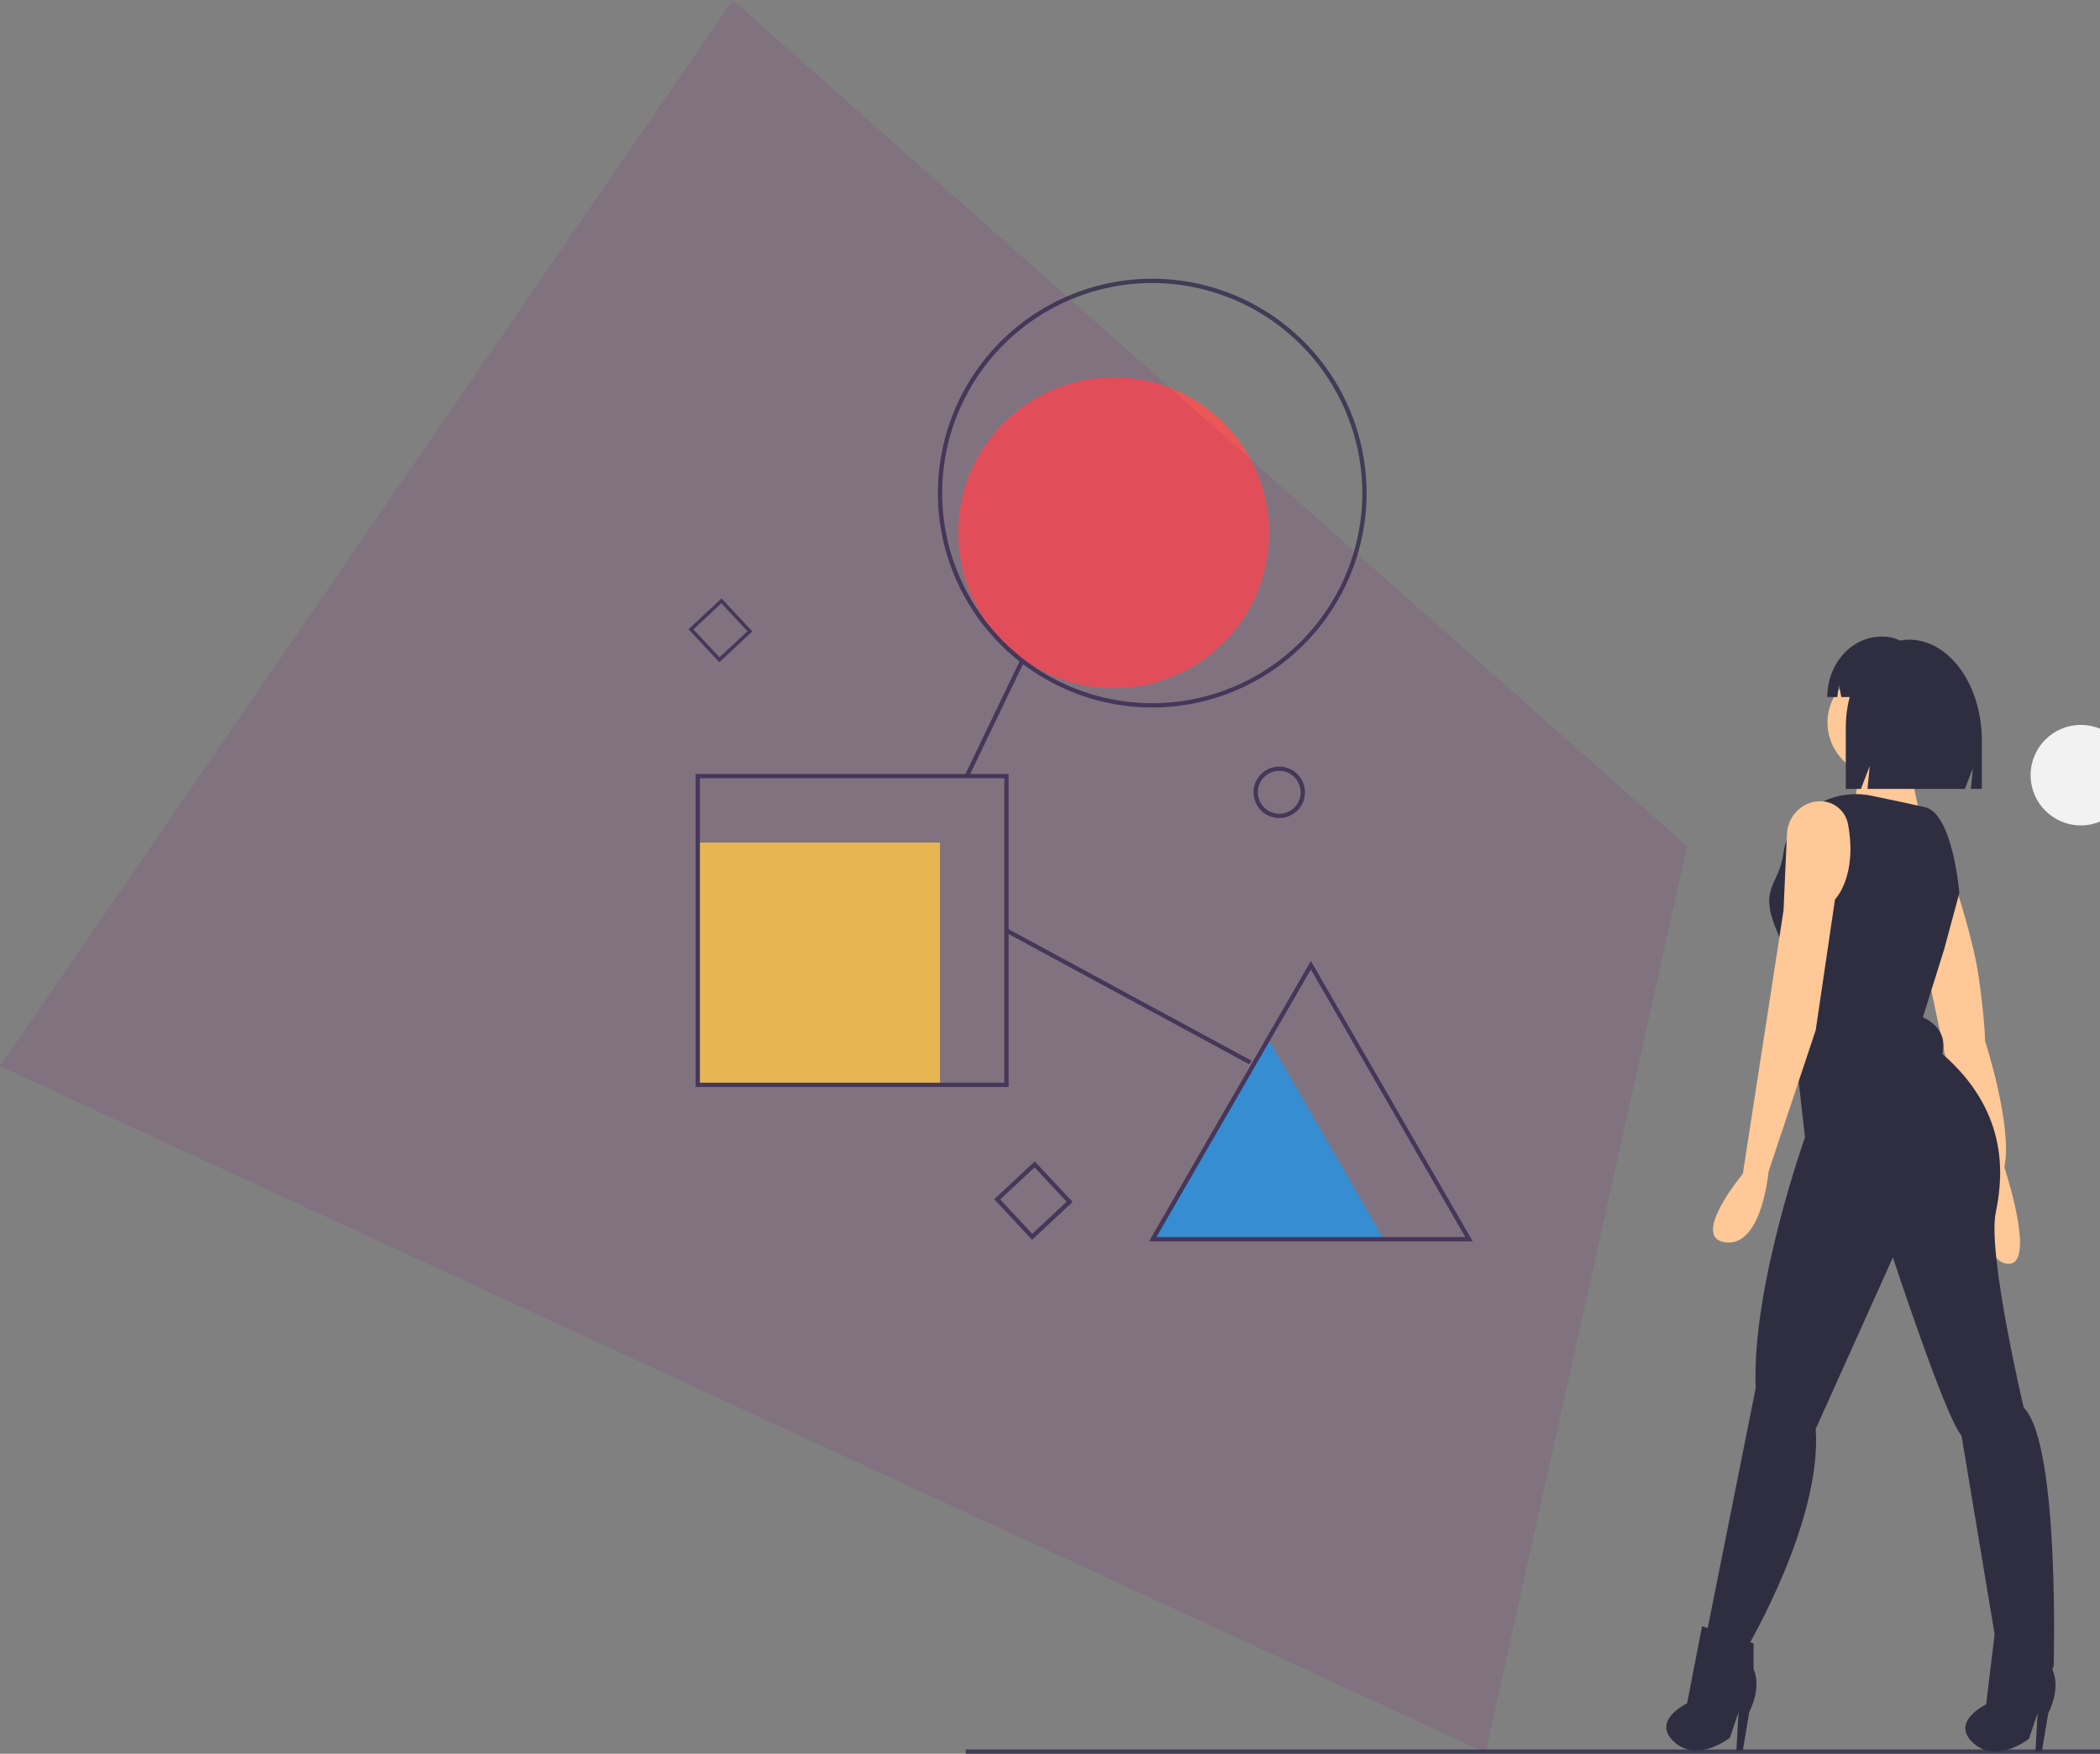 <svg width="382" height="319" viewBox="0 0 382 319" fill="none" xmlns="http://www.w3.org/2000/svg">
<rect x="0" y="0" width="382" height="319" fill="#808080" stroke="none"/>
<path d="M230.698 189.006L241.205 207.206L251.712 225.406H230.698H209.684L220.191 207.206L230.698 189.006Z" fill="#2D9CDB"/>
<path d="M170.993 153.26H126.928V197.328H170.993V153.26Z" fill="#F2C94C"/>
<path d="M202.578 125.182C218.192 125.182 230.85 112.524 230.85 96.909C230.85 81.294 218.192 68.636 202.578 68.636C186.965 68.636 174.307 81.294 174.307 96.909C174.307 112.524 186.965 125.182 202.578 125.182Z" fill="#EB5757"/>
<path d="M228.023 144.118C228.023 143.192 228.297 142.287 228.811 141.518C229.326 140.748 230.056 140.148 230.911 139.794C231.766 139.44 232.707 139.347 233.615 139.528C234.523 139.709 235.356 140.154 236.011 140.809C236.665 141.463 237.111 142.297 237.292 143.205C237.472 144.113 237.379 145.053 237.025 145.909C236.671 146.764 236.071 147.495 235.302 148.009C234.532 148.523 233.628 148.797 232.702 148.797C231.461 148.796 230.272 148.303 229.395 147.425C228.518 146.548 228.024 145.358 228.023 144.118ZM228.803 144.118C228.803 144.889 229.031 145.643 229.46 146.284C229.888 146.926 230.497 147.425 231.21 147.721C231.922 148.016 232.706 148.093 233.463 147.943C234.219 147.792 234.914 147.421 235.459 146.875C236.005 146.33 236.376 145.635 236.527 144.879C236.677 144.122 236.6 143.338 236.305 142.625C236.01 141.913 235.51 141.304 234.869 140.875C234.227 140.447 233.473 140.218 232.702 140.218C231.668 140.219 230.677 140.63 229.946 141.361C229.215 142.093 228.804 143.084 228.803 144.118Z" fill="#3F3D56"/>
<path d="M187.735 225.52L180.847 218.135L188.232 211.246L195.12 218.632L187.735 225.52ZM181.945 218.173L187.773 224.422L194.022 218.593L188.194 212.344L181.945 218.173Z" fill="#3F3D56"/>
<path d="M130.849 120.458L125.243 114.448L131.253 108.841L136.859 114.852L130.849 120.458ZM126.136 114.479L130.88 119.565L135.966 114.821L131.222 109.735L126.136 114.479Z" fill="#3F3D56"/>
<path d="M419 318.22H175.672V319H419V318.22Z" fill="#3F3D56"/>
<path d="M209.597 128.692C201.885 128.692 194.346 126.405 187.933 122.12C181.52 117.835 176.522 111.744 173.571 104.618C170.619 97.492 169.847 89.651 171.352 82.086C172.856 74.522 176.57 67.573 182.024 62.119C187.477 56.665 194.426 52.951 201.99 51.446C209.554 49.941 217.395 50.714 224.52 53.665C231.646 56.617 237.736 61.615 242.021 68.028C246.305 74.442 248.592 81.981 248.592 89.694C248.581 100.034 244.469 109.946 237.158 117.257C229.848 124.568 219.936 128.68 209.597 128.692ZM209.597 51.477C202.039 51.477 194.651 53.718 188.366 57.918C182.082 62.117 177.184 68.086 174.291 75.069C171.399 82.052 170.642 89.737 172.117 97.15C173.591 104.564 177.231 111.373 182.575 116.718C187.92 122.063 194.729 125.703 202.142 127.178C209.555 128.652 217.239 127.895 224.222 125.003C231.205 122.11 237.173 117.212 241.372 110.927C245.571 104.642 247.812 97.253 247.812 89.694C247.801 79.562 243.771 69.848 236.607 62.683C229.443 55.518 219.729 51.488 209.597 51.477Z" fill="#3F3D56"/>
<path d="M185.591 120.036L175.518 141.002L176.221 141.34L186.294 120.374L185.591 120.036Z" fill="#3F3D56"/>
<path d="M183.267 168.906L182.895 169.592L227.267 193.608L227.638 192.922L183.267 168.906Z" fill="#3F3D56"/>
<path d="M183.471 197.718H126.538V140.781H183.471V197.718ZM127.318 196.938H182.691V141.561H127.318V196.938Z" fill="#3F3D56"/>
<path d="M267.899 225.796H209.009L238.454 174.793L267.899 225.796ZM210.36 225.016H266.548L238.454 176.352L210.36 225.016Z" fill="#3F3D56"/>
<path d="M342.18 141.171C347.564 141.171 351.929 136.806 351.929 131.422C351.929 126.037 347.564 121.672 342.18 121.672C336.796 121.672 332.431 126.037 332.431 131.422C332.431 136.806 336.796 141.171 342.18 141.171Z" fill="#FFC896"/>
<path d="M347.249 136.491C347.249 136.491 348.419 148.191 350.369 150.141C352.319 152.09 336.721 148.971 336.721 148.971C336.721 148.971 339.061 139.221 337.501 137.661C335.941 136.101 347.249 136.491 347.249 136.491Z" fill="#FFC896"/>
<path d="M354.074 156.185C354.074 156.185 358.753 169.444 359.923 177.634C361.093 185.823 361.093 189.333 361.093 189.333C361.093 189.333 366.162 204.932 364.602 212.342C364.602 212.342 370.451 229.891 365.382 229.891C360.313 229.891 358.753 215.461 358.753 215.461L350.954 178.414L354.074 156.185Z" fill="#FFC896"/>
<path d="M356.413 162.425C356.413 162.425 355.243 147.996 350.174 146.826C347.754 146.267 343.823 145.442 340.375 144.732C334.369 143.495 328.174 146.345 325.444 151.836C324.932 152.832 324.592 153.907 324.437 155.015C323.658 161.255 319.758 161.255 323.268 169.444C326.777 177.634 325.997 186.213 325.997 186.213L328.337 206.882C328.337 206.882 318.588 234.18 319.368 252.509L310.399 297.356C310.399 297.356 312.349 302.036 317.808 299.696C317.808 299.696 331.457 276.688 330.287 259.919L344.325 228.721C344.325 228.721 354.074 258.359 356.803 261.089L363.822 303.206C363.822 303.206 370.451 305.156 373.571 303.206C373.571 303.206 374.741 262.649 368.112 256.019C368.112 256.019 361.483 227.941 363.042 220.531C364.602 213.122 364.992 201.812 353.294 191.673C353.294 191.673 354.853 187.383 349.784 185.043L353.684 172.564L356.413 162.425Z" fill="#2F2E41"/>
<path d="M331.956 145.806C331.85 145.79 331.743 145.778 331.633 145.768C328.18 145.456 325.208 148.213 325.054 151.677L324.437 165.545L322.098 180.754L317.028 213.512C317.028 213.512 307.28 225.211 313.909 225.991C320.538 226.771 321.708 213.122 321.708 213.122L330.287 187.383L333.796 163.595C333.796 163.595 337.89 159.501 336.186 150.037C336.012 148.978 335.511 148 334.752 147.241C333.993 146.481 333.015 145.98 331.956 145.806Z" fill="#FFC896"/>
<path d="M309.619 295.796L306.89 309.836C306.89 309.836 300.261 312.955 304.55 316.855C308.839 320.755 314.689 316.075 314.689 316.075L316.248 311.395L315.859 318.415H317.028L318.198 311.395C318.198 311.395 320.538 307.106 318.978 303.596V298.916L309.619 295.796Z" fill="#2F2E41"/>
<path d="M362.847 297.161L361.288 310.031C361.288 310.031 354.658 313.15 358.948 317.05C363.237 320.95 369.087 316.27 369.087 316.27L370.646 311.59L370.256 318.61H371.426L372.596 311.59C372.596 311.59 374.936 307.301 373.376 303.791V299.111L362.847 297.161Z" fill="#2F2E41"/>
<path d="M347.265 116.353H347.265C346.719 116.354 346.173 116.408 345.637 116.515C344.668 116.044 343.605 115.799 342.528 115.798H342.246C336.806 115.798 332.396 120.721 332.396 126.794V126.794H334.219L334.513 124.553L334.945 126.794H336.463C335.991 128.592 335.754 130.444 335.758 132.303V143.495H338.514L340.11 139.348L339.711 143.495H357.425L358.876 139.725L358.513 143.495H360.508V134.707C360.508 124.57 354.579 116.353 347.265 116.353Z" fill="#2F2E41"/>
<path d="M402.257 174.003L401.557 173.793C401.601 173.646 405.899 158.917 398.842 149.435C394.856 144.08 388.017 141.365 378.514 141.365V140.634C388.262 140.634 395.299 143.449 399.43 149.001C406.706 158.78 402.302 173.852 402.257 174.003Z" fill="#3F3D56"/>
<path d="M378.514 150.138C383.561 150.138 387.652 146.046 387.652 140.999C387.652 135.952 383.561 131.861 378.514 131.861C373.467 131.861 369.376 135.952 369.376 140.999C369.376 146.046 373.467 150.138 378.514 150.138Z" fill="#F2F2F2"/>
<path opacity="0.1" d="M306.89 153.927L300.698 181.779L295.671 204.374L291.665 222.395L286.642 244.99L270.227 318.809L66.823 224.813L51.871 217.903L32.946 209.156L17.989 202.245L0 193.931L10.198 179.092L18.679 166.754L29.408 151.143L37.886 138.812L133.292 0L234.359 89.616L252.357 105.574L266.707 118.299L284.707 134.257L306.89 153.927Z" fill="#860081"/>
</svg>
